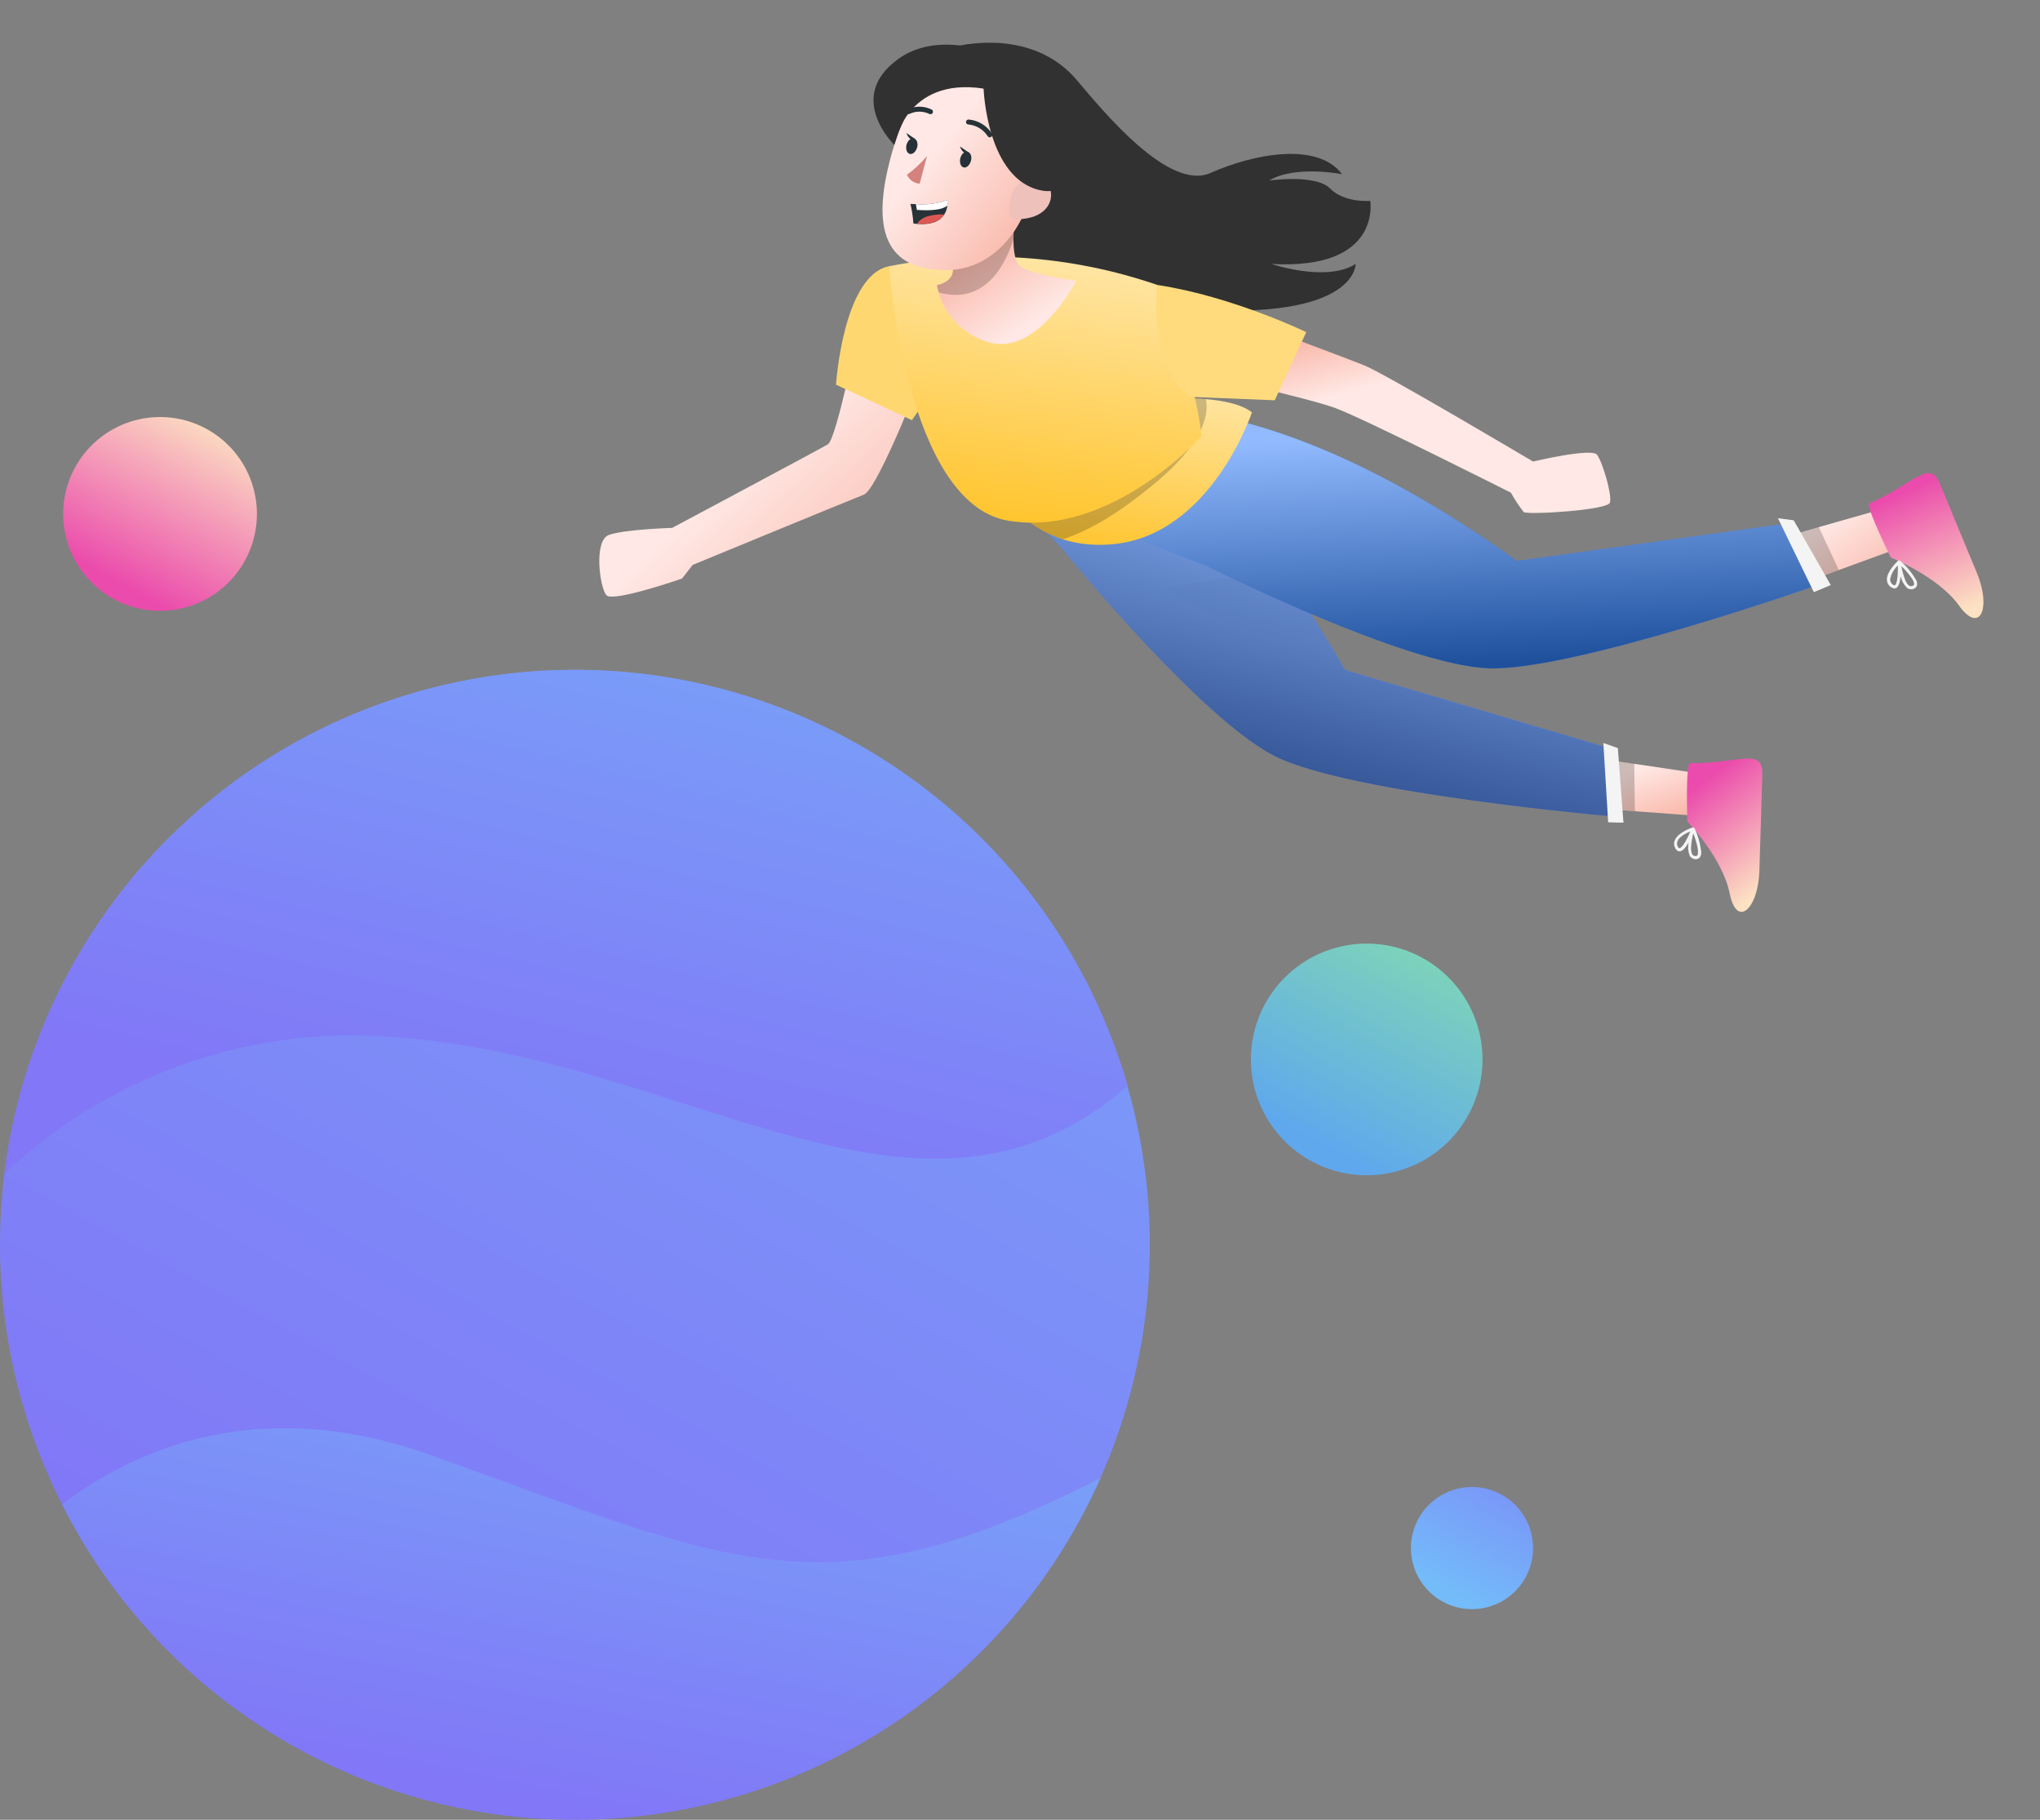 <svg width="296" height="264" viewBox="0 0 296 264" fill="none" xmlns="http://www.w3.org/2000/svg">
<rect x="0" y="0" width="296" height="264" fill="#808080" stroke="none"/>
<g clip-path="url(#clip0)">
<path d="M245.397 118.293L245.588 112.068L236.957 110.783L229.036 109.61L227.612 116.965L237.023 117.674L245.397 118.293Z" fill="url(#paint0_linear)"/>
<path d="M245.235 110.721C244.549 110.715 244.828 119.166 244.828 119.166C244.828 119.166 249.945 124.478 250.966 129.589C251.988 134.7 255.105 131.94 255.283 126.308C255.462 120.675 255.586 116.382 255.71 112.376C255.834 108.371 252.347 110.767 245.235 110.721Z" fill="url(#paint1_linear)"/>
<path d="M246.849 123.665C246.856 123.93 246.776 124.19 246.622 124.406C246.507 124.524 246.359 124.603 246.197 124.635C246.036 124.667 245.869 124.65 245.717 124.585C245.596 124.549 245.484 124.489 245.388 124.407C245.292 124.326 245.213 124.226 245.157 124.113C244.937 123.513 244.887 122.863 245.012 122.236C244.618 122.909 244.161 123.5 243.714 123.507C243.425 123.515 243.191 123.318 243.019 122.933C242.941 122.761 242.901 122.573 242.903 122.384C242.906 122.195 242.949 122.009 243.032 121.839C243.54 120.716 245.508 120.072 245.605 120.038C245.636 120.034 245.668 120.038 245.697 120.05L245.742 120.056L245.806 120.065L245.862 120.137C246.389 121.248 246.723 122.441 246.849 123.665ZM245.37 122.905C245.34 123.245 245.394 123.587 245.528 123.901C245.554 123.961 245.593 124.014 245.642 124.058C245.691 124.101 245.748 124.133 245.811 124.152C246.141 124.251 246.23 124.141 246.262 124.108C246.6 123.725 246.181 122.166 245.696 120.905C245.519 121.559 245.41 122.229 245.37 122.905ZM243.328 122.342C243.322 122.476 243.349 122.611 243.407 122.733C243.456 122.851 243.56 123.05 243.681 123.047C244.055 123.031 244.766 121.851 245.261 120.616C244.673 120.855 243.7 121.341 243.41 121.999C243.365 122.109 243.347 122.227 243.355 122.345L243.328 122.342Z" fill="#F4F4F4"/>
<path opacity="0.2" d="M237.217 117.68L237.124 110.786L229.12 109.611L227.649 116.97L237.217 117.68Z" fill="black"/>
<path d="M151.911 53.755C151.911 53.755 172.444 57.847 195.183 97.222L233.51 108.54L234.321 118.463C234.321 118.463 196.058 115.186 185.084 109.742C174.111 104.297 153.961 79.423 153.961 79.423L136.624 61.371L151.911 53.755Z" fill="#407BFF"/>
<path opacity="0.6" d="M234.321 118.463C234.321 118.463 196.058 115.186 185.084 109.742C174.111 104.297 153.961 79.423 153.961 79.423L136.624 61.372L151.907 53.782C151.907 53.782 167.8 56.953 187.104 84.53C188.942 87.157 190.818 89.993 192.707 93.081C193.521 94.426 194.346 95.815 195.179 97.249L233.506 108.568L234.321 118.463Z" fill="url(#paint2_linear)"/>
<path opacity="0.2" d="M192.706 93.091C186.55 93.327 178.383 91.76 169.102 85.226L182.551 83.155L187.103 84.539C188.946 87.129 190.822 89.966 192.706 93.091Z" fill="#577BBD"/>
<path d="M232.643 107.787L233.341 119.292L235.561 119.349L234.746 108.525L232.643 107.787Z" fill="#F4F4F4"/>
<path d="M274.513 79.883L272.127 74.129L263.732 76.516L256.03 78.714L257.761 85.999L266.629 82.763L274.513 79.883Z" fill="url(#paint3_linear)"/>
<path d="M271.247 73.048C270.627 73.32 274.354 80.884 274.354 80.884C274.354 80.884 281.225 83.638 284.248 87.85C287.271 92.062 288.989 88.283 286.829 83.079C284.668 77.874 283.015 73.906 281.484 70.205C279.953 66.504 277.76 70.156 271.247 73.048Z" fill="url(#paint4_linear)"/>
<path d="M278.045 84.18C278.166 84.415 278.203 84.686 278.149 84.945C278.09 85.099 277.987 85.232 277.852 85.327C277.718 85.422 277.558 85.475 277.393 85.478C277.269 85.494 277.143 85.484 277.023 85.449C276.903 85.414 276.792 85.355 276.695 85.276C276.243 84.817 275.926 84.242 275.78 83.615C275.68 84.382 275.529 85.114 275.123 85.303C274.865 85.436 274.57 85.351 274.226 85.065C274.088 84.94 273.976 84.788 273.899 84.618C273.823 84.448 273.782 84.264 273.78 84.078C273.783 82.843 275.313 81.436 275.396 81.363L275.477 81.318L275.54 81.326L275.613 81.336L275.696 81.347C276.639 82.145 277.434 83.104 278.045 84.18ZM276.416 84.078C276.529 84.401 276.716 84.693 276.963 84.93C277.014 84.972 277.073 85.003 277.136 85.021C277.199 85.039 277.265 85.043 277.33 85.034C277.671 84.985 277.706 84.86 277.721 84.815C277.868 84.324 276.853 83.077 275.891 82.124C276.001 82.793 276.18 83.448 276.425 84.079L276.416 84.078ZM274.321 84.409C274.372 84.535 274.453 84.648 274.557 84.737C274.648 84.823 274.825 84.957 274.934 84.906C275.272 84.737 275.413 83.372 275.373 82.038C274.792 82.576 274.4 83.287 274.255 84.066C274.255 84.183 274.278 84.299 274.321 84.409Z" fill="#F4F4F4"/>
<path opacity="0.2" d="M266.806 82.684L263.89 76.444L256.109 78.678L257.8 85.985L266.806 82.684Z" fill="black"/>
<path d="M124.672 47.283C124.672 47.283 121.385 63.719 120.118 64.464C118.852 65.209 97.535 76.58 97.535 76.58C97.535 76.58 90.658 76.788 88.372 77.595C86.086 78.401 87.03 85.314 87.998 86.359C88.966 87.405 98.96 83.936 98.96 83.936L100.499 81.955C100.499 81.955 123.225 72.588 125.337 71.767C127.448 70.947 134.482 52.613 134.482 52.613L124.672 47.283Z" fill="url(#paint5_linear)"/>
<path d="M128.995 38.625C122.325 39.955 121.304 55.806 121.304 55.806L132.316 60.958L135.471 56.41L128.995 38.625Z" fill="#FFD771"/>
<path d="M162.747 59.609C162.747 59.609 183.165 54.844 220.082 81.377L259.674 75.893L264.495 84.603C264.495 84.603 228.283 97.391 216.034 96.953C203.785 96.515 175.191 82.158 175.191 82.158L151.955 72.828L162.747 59.609Z" fill="#407BFF"/>
<path opacity="0.6" d="M162.747 59.609C162.747 59.609 183.165 54.844 220.082 81.377L259.674 75.893L264.495 84.603C264.495 84.603 228.283 97.391 216.034 96.953C203.785 96.515 175.191 82.158 175.191 82.158L151.955 72.828L162.747 59.609Z" fill="url(#paint6_linear)"/>
<path d="M257.976 75.179L260.258 75.477L265.639 84.873L263.184 85.908L257.976 75.179Z" fill="#F4F4F4"/>
<path d="M139.411 6.615C139.411 6.615 149.834 4.047 156.217 11.595C160.239 16.337 169.622 27.778 175.663 25.083C181.704 22.389 191.114 20.469 194.729 25.269C194.729 25.269 187.936 23.918 184.149 26.191C184.149 26.191 190.885 25.213 192.992 27.346C195.098 29.478 198.818 29.137 198.818 29.137C198.818 29.137 200.566 39.21 184.464 38.287C184.464 38.287 192.46 41.012 196.705 38.288C196.705 38.288 196.891 45.324 178.012 45.051C159.134 44.779 143.35 39.496 140.269 33.456C137.187 27.416 139.411 6.615 139.411 6.615Z" fill="#313131"/>
<path d="M181.651 59.829C181.651 59.829 175.615 77.987 161.044 78.983C158.739 79.17 156.42 78.921 154.208 78.248C149.962 76.85 146.444 73.822 144.43 69.83C143.808 68.706 143.313 67.517 142.953 66.284L164.921 58.527L166.732 57.881C169.475 57.679 172.229 57.685 174.971 57.898C177.613 58.132 180.242 58.679 181.651 59.829Z" fill="url(#paint7_linear)"/>
<path opacity="0.2" d="M167.451 70.216C162.791 74.066 158.555 76.791 154.207 78.248C149.961 76.85 146.444 73.822 144.429 69.83C151.048 65.69 157.889 61.917 164.921 58.527L166.732 57.881C169.474 57.679 172.229 57.685 174.971 57.898C175.535 60.684 173.941 64.859 167.451 70.216Z" fill="black"/>
<path d="M128.995 38.625C141.983 36.099 155.406 37.034 167.917 41.337C167.917 41.337 173.375 53.845 174.334 63.276C174.334 63.276 161.277 77.982 146.346 75.55C131.416 73.118 128.995 38.625 128.995 38.625Z" fill="url(#paint8_linear)"/>
<path d="M129.763 21.014C129.763 21.014 131.245 0.775 148.176 7.926C169.465 16.891 152.899 41.708 142.49 36.773C132.08 31.839 129.763 21.014 129.763 21.014Z" fill="#313131"/>
<path d="M156.141 40.757C156.141 40.757 150.69 51.376 143.831 49.747C142.024 49.31 140.364 48.402 139.021 47.116C137.678 45.83 136.699 44.211 136.184 42.424C136.071 42.078 135.981 41.724 135.913 41.367C135.913 41.367 139.573 40.776 137.74 37.398L147.278 31.799C147.148 32.728 147.072 33.664 147.052 34.602C147.038 36.272 147.236 38.164 148.197 38.763C150.053 39.906 156.141 40.757 156.141 40.757Z" fill="url(#paint9_linear)"/>
<path opacity="0.2" d="M147.088 34.606C145.869 38.468 142.893 44.275 136.22 42.428C136.108 42.082 136.018 41.729 135.95 41.371C135.95 41.371 139.609 40.781 137.776 37.403L147.315 31.803C147.184 32.732 147.109 33.668 147.088 34.606Z" fill="black"/>
<path d="M142.683 12.261C135.004 10.655 131.667 14.25 129.451 22.05C126.675 31.802 127.396 39.289 137.423 39.186C151.078 39.018 155.433 14.901 142.683 12.261Z" fill="url(#paint10_linear)"/>
<path d="M134.507 22.636C133.652 23.655 132.676 24.566 131.601 25.349C131.76 25.714 132.016 26.028 132.341 26.258C132.666 26.487 133.048 26.622 133.445 26.649L134.507 22.636Z" fill="#D4827D"/>
<path d="M139.336 22.969C139.188 23.6 139.409 24.186 139.832 24.288C140.255 24.39 140.71 23.957 140.885 23.329C141.06 22.702 140.812 22.113 140.389 22.011C139.966 21.909 139.481 22.357 139.336 22.969Z" fill="#263238"/>
<path d="M140.526 22.103L139.292 21.245C139.292 21.245 139.678 22.55 140.526 22.103Z" fill="#263238"/>
<path d="M131.525 21.021C131.379 21.643 131.598 22.238 132.022 22.331C132.447 22.423 132.901 21.999 133.074 21.381C133.248 20.763 133.001 20.164 132.578 20.063C132.155 19.961 131.708 20.404 131.525 21.021Z" fill="#263238"/>
<path d="M132.754 20.141L131.519 19.293C131.519 19.293 131.924 20.599 132.754 20.141Z" fill="#263238"/>
<path d="M140.525 17.701C141.148 17.753 141.75 17.948 142.286 18.271C142.821 18.594 143.276 19.036 143.613 19.562" stroke="#263238" stroke-width="0.72" stroke-linecap="round" stroke-linejoin="round"/>
<path d="M135.012 16.21C134.515 15.968 133.971 15.841 133.419 15.838C132.866 15.835 132.32 15.956 131.821 16.193" stroke="#263238" stroke-width="0.72" stroke-linecap="round" stroke-linejoin="round"/>
<path d="M148.386 26.937C148.386 26.937 146.116 19.87 147.674 15.114C147.674 15.114 133.766 5.702 129.782 21.007C129.782 21.007 131.16 6.968 144.426 9.424C157.693 11.881 155.159 31.36 147.132 35.689C147.113 35.696 149.759 31.351 148.386 26.937Z" fill="#313131"/>
<path d="M146.769 28.305C146.897 27.871 147.109 27.467 147.393 27.115C147.677 26.764 148.028 26.472 148.425 26.256C148.822 26.04 149.258 25.905 149.708 25.858C150.157 25.812 150.611 25.854 151.044 25.984C153.368 26.742 153.477 31.874 147.315 31.803C146.426 31.789 146.12 30.858 146.769 28.305Z" fill="#EEC1BB"/>
<path d="M132.107 29.576C132.32 30.512 132.463 31.462 132.534 32.418L133.045 32.485C135.334 32.654 136.44 32 136.997 31.143C137.253 30.745 137.41 30.291 137.458 29.82C137.494 29.554 137.492 29.285 137.451 29.02C135.991 29.543 134.436 29.745 132.891 29.614C132.409 29.607 132.107 29.576 132.107 29.576Z" fill="#263238"/>
<path d="M132.891 29.614L133.041 30.451C135.193 30.602 136.757 30.425 137.458 29.82C137.494 29.554 137.492 29.285 137.451 29.02C135.991 29.543 134.436 29.745 132.891 29.614Z" fill="white"/>
<path d="M133.048 32.458C135.337 32.626 136.444 31.972 137.001 31.116C136.128 31.068 135.253 31.174 134.417 31.429C133.864 31.618 133.384 31.978 133.048 32.458Z" fill="#DE5753"/>
<path d="M142.717 12.851C142.717 12.851 143.164 26.135 151.153 27.642C159.141 29.149 150.216 10.57 150.216 10.57C150.216 10.57 138.265 2.945 130.412 8.505C122.559 14.065 129.763 21.014 129.763 21.014C129.763 21.014 131.315 11.112 142.717 12.851Z" fill="#313131"/>
<path d="M177.983 45.484C177.983 45.484 194.961 51.787 198.036 53.043C201.111 54.298 222.438 66.955 222.438 66.955C222.438 66.955 230.914 64.941 231.718 65.965C232.521 66.99 233.941 71.828 233.593 72.925C233.246 74.022 221.59 74.729 221.082 74.282C220.392 73.398 219.772 72.46 219.23 71.477C219.23 71.477 197.845 60.689 193.752 59.198C189.659 57.707 175.487 54.585 175.487 54.585L177.983 45.484Z" fill="url(#paint11_linear)"/>
<path d="M167.917 41.337C167.917 41.337 166.429 52.734 172.711 57.575L184.962 58.069L189.538 48.181C189.538 48.181 178.775 42.978 167.917 41.337Z" fill="#FFDB7D"/>
</g>
<path d="M166.833 180.566C166.829 159.346 158.735 138.926 144.198 123.465C129.661 108.003 109.776 98.663 88.592 97.346C67.408 96.029 46.519 102.835 30.178 116.377C13.838 129.919 3.275 149.179 0.642 170.235C-1.414 186.71 1.495 203.423 8.998 218.235C17.462 234.974 31.324 248.371 48.344 256.262C65.364 264.153 84.548 266.076 102.796 261.721C121.045 257.366 137.291 246.987 148.911 232.261C160.531 217.535 166.845 199.323 166.833 180.566Z" fill="url(#paint12_linear)"/>
<path d="M159.676 214.417C119.358 235.105 105.533 226.429 62.456 211.079C37.837 202.297 19.867 210.012 8.997 218.235C16.127 232.31 27.103 244.076 40.652 252.166C54.201 260.255 69.767 264.337 85.543 263.938C101.32 263.538 116.659 258.673 129.781 249.908C142.903 241.142 153.269 228.836 159.676 214.417Z" fill="url(#paint13_linear)"/>
<path d="M163.627 157.53C158.314 139.063 146.788 122.996 130.995 112.044C115.203 101.091 96.112 95.926 76.95 97.419C57.788 98.913 39.729 106.975 25.825 120.242C11.922 133.509 3.025 151.168 0.64 170.235C7.976 163.318 16.656 157.984 26.142 154.564C35.627 151.145 45.715 149.712 55.778 150.357C99.623 152.934 133.32 183.904 163.627 157.53Z" fill="url(#paint14_linear)"/>
<path d="M37.278 74.551C37.277 70.975 35.913 67.534 33.464 64.929C31.014 62.323 27.663 60.749 24.094 60.527C20.525 60.305 17.005 61.452 14.252 63.734C11.498 66.016 9.718 69.262 9.275 72.81C8.928 75.586 9.418 78.403 10.683 80.899C12.109 83.72 14.444 85.977 17.312 87.307C20.18 88.637 23.413 88.961 26.487 88.227C29.562 87.493 32.3 85.744 34.258 83.262C36.216 80.781 37.279 77.712 37.278 74.551Z" fill="url(#paint15_linear)"/>
<path d="M215.111 153.689C215.11 149.414 213.479 145.299 210.55 142.184C207.622 139.068 203.616 137.187 199.348 136.921C195.08 136.656 190.871 138.027 187.579 140.756C184.287 143.484 182.159 147.365 181.629 151.607C181.215 154.927 181.801 158.294 183.312 161.279C185.017 164.652 187.81 167.351 191.239 168.941C194.668 170.531 198.533 170.918 202.209 170.041C205.886 169.163 209.159 167.072 211.5 164.105C213.841 161.138 215.113 157.468 215.111 153.689Z" fill="url(#paint16_linear)"/>
<path d="M222.444 224.581C222.444 222.326 221.584 220.157 220.04 218.514C218.495 216.872 216.383 215.879 214.133 215.74C211.883 215.6 209.663 216.323 207.928 217.761C206.192 219.2 205.07 221.246 204.79 223.483C204.572 225.233 204.881 227.009 205.678 228.583C206.577 230.361 208.049 231.784 209.857 232.623C211.665 233.461 213.703 233.665 215.642 233.203C217.58 232.74 219.306 231.637 220.54 230.073C221.775 228.508 222.445 226.573 222.444 224.581Z" fill="url(#paint17_linear)"/>
<defs>
<linearGradient id="paint0_linear" x1="251.926" y1="119.234" x2="247.528" y2="107.79" gradientUnits="userSpaceOnUse">
<stop stop-color="#F7A491"/>
<stop offset="1" stop-color="#FFE8E5"/>
</linearGradient>
<linearGradient id="paint1_linear" x1="248.316" y1="112.469" x2="259.05" y2="126.415" gradientUnits="userSpaceOnUse">
<stop stop-color="#EB4BAC"/>
<stop offset="1" stop-color="#FCE1C2"/>
</linearGradient>
<linearGradient id="paint2_linear" x1="193.722" y1="63.861" x2="179.056" y2="124.667" gradientUnits="userSpaceOnUse">
<stop stop-color="#C7E5FF"/>
<stop offset="1" stop-color="#010D1F"/>
</linearGradient>
<linearGradient id="paint3_linear" x1="280.447" y1="87.31" x2="269.585" y2="72.448" gradientUnits="userSpaceOnUse">
<stop stop-color="#F7A491"/>
<stop offset="1" stop-color="#FFE8E5"/>
</linearGradient>
<linearGradient id="paint4_linear" x1="276.706" y1="71.058" x2="284.383" y2="88.665" gradientUnits="userSpaceOnUse">
<stop stop-color="#EB4BAC"/>
<stop offset="1" stop-color="#FCE1C2"/>
</linearGradient>
<linearGradient id="paint5_linear" x1="143" y1="89.222" x2="115.874" y2="60.237" gradientUnits="userSpaceOnUse">
<stop stop-color="#F7A491"/>
<stop offset="1" stop-color="#FFE8E5"/>
</linearGradient>
<linearGradient id="paint6_linear" x1="220" y1="62.333" x2="221.528" y2="95.945" gradientUnits="userSpaceOnUse">
<stop stop-color="#C7E5FF"/>
<stop offset="1" stop-color="#07345A"/>
</linearGradient>
<linearGradient id="paint7_linear" x1="163.18" y1="56.331" x2="160.184" y2="79.281" gradientUnits="userSpaceOnUse">
<stop stop-color="#FFE49E"/>
<stop offset="1" stop-color="#FFC633"/>
</linearGradient>
<linearGradient id="paint8_linear" x1="153.368" y1="37.9" x2="148.416" y2="75.831" gradientUnits="userSpaceOnUse">
<stop stop-color="#FFE5A3"/>
<stop offset="1" stop-color="#FFC52E"/>
</linearGradient>
<linearGradient id="paint9_linear" x1="140.555" y1="30.556" x2="150.787" y2="45.932" gradientUnits="userSpaceOnUse">
<stop stop-color="#F7A491"/>
<stop offset="1" stop-color="#FFE8E5"/>
</linearGradient>
<linearGradient id="paint10_linear" x1="156.445" y1="38.5" x2="135.667" y2="22" gradientUnits="userSpaceOnUse">
<stop stop-color="#F7A491"/>
<stop offset="1" stop-color="#FFE8E5"/>
</linearGradient>
<linearGradient id="paint11_linear" x1="175.695" y1="48.889" x2="179.03" y2="61.342" gradientUnits="userSpaceOnUse">
<stop stop-color="#F7A491"/>
<stop offset="1" stop-color="#FFE8E5"/>
</linearGradient>
<linearGradient id="paint12_linear" x1="47.306" y1="240.53" x2="126.376" y2="97.178" gradientUnits="userSpaceOnUse">
<stop stop-color="#8177F7"/>
<stop offset="1" stop-color="#799FF8"/>
</linearGradient>
<linearGradient id="paint13_linear" x1="51.722" y1="255.977" x2="64.4" y2="194.981" gradientUnits="userSpaceOnUse">
<stop stop-color="#8177F7"/>
<stop offset="1" stop-color="#799FF8"/>
</linearGradient>
<linearGradient id="paint14_linear" x1="46.855" y1="159.955" x2="65.941" y2="82.78" gradientUnits="userSpaceOnUse">
<stop stop-color="#8177F7"/>
<stop offset="1" stop-color="#799FF8"/>
</linearGradient>
<linearGradient id="paint15_linear" x1="17.137" y1="84.656" x2="30.463" y2="60.5" gradientUnits="userSpaceOnUse">
<stop stop-color="#EB4BAC"/>
<stop offset="1" stop-color="#FCE1C2"/>
</linearGradient>
<linearGradient id="paint16_linear" x1="191.03" y1="165.771" x2="206.963" y2="136.889" gradientUnits="userSpaceOnUse">
<stop stop-color="#5FA8ED"/>
<stop offset="1" stop-color="#7ED5B7"/>
</linearGradient>
<linearGradient id="paint17_linear" x1="209.747" y1="230.951" x2="218.148" y2="215.722" gradientUnits="userSpaceOnUse">
<stop stop-color="#73BCF9"/>
<stop offset="1" stop-color="#7A96F8"/>
</linearGradient>
<clipPath id="clip0">
<rect width="200.055" height="111.082" fill="white" transform="translate(97.49) rotate(7.437)"/>
</clipPath>
</defs>
</svg>
